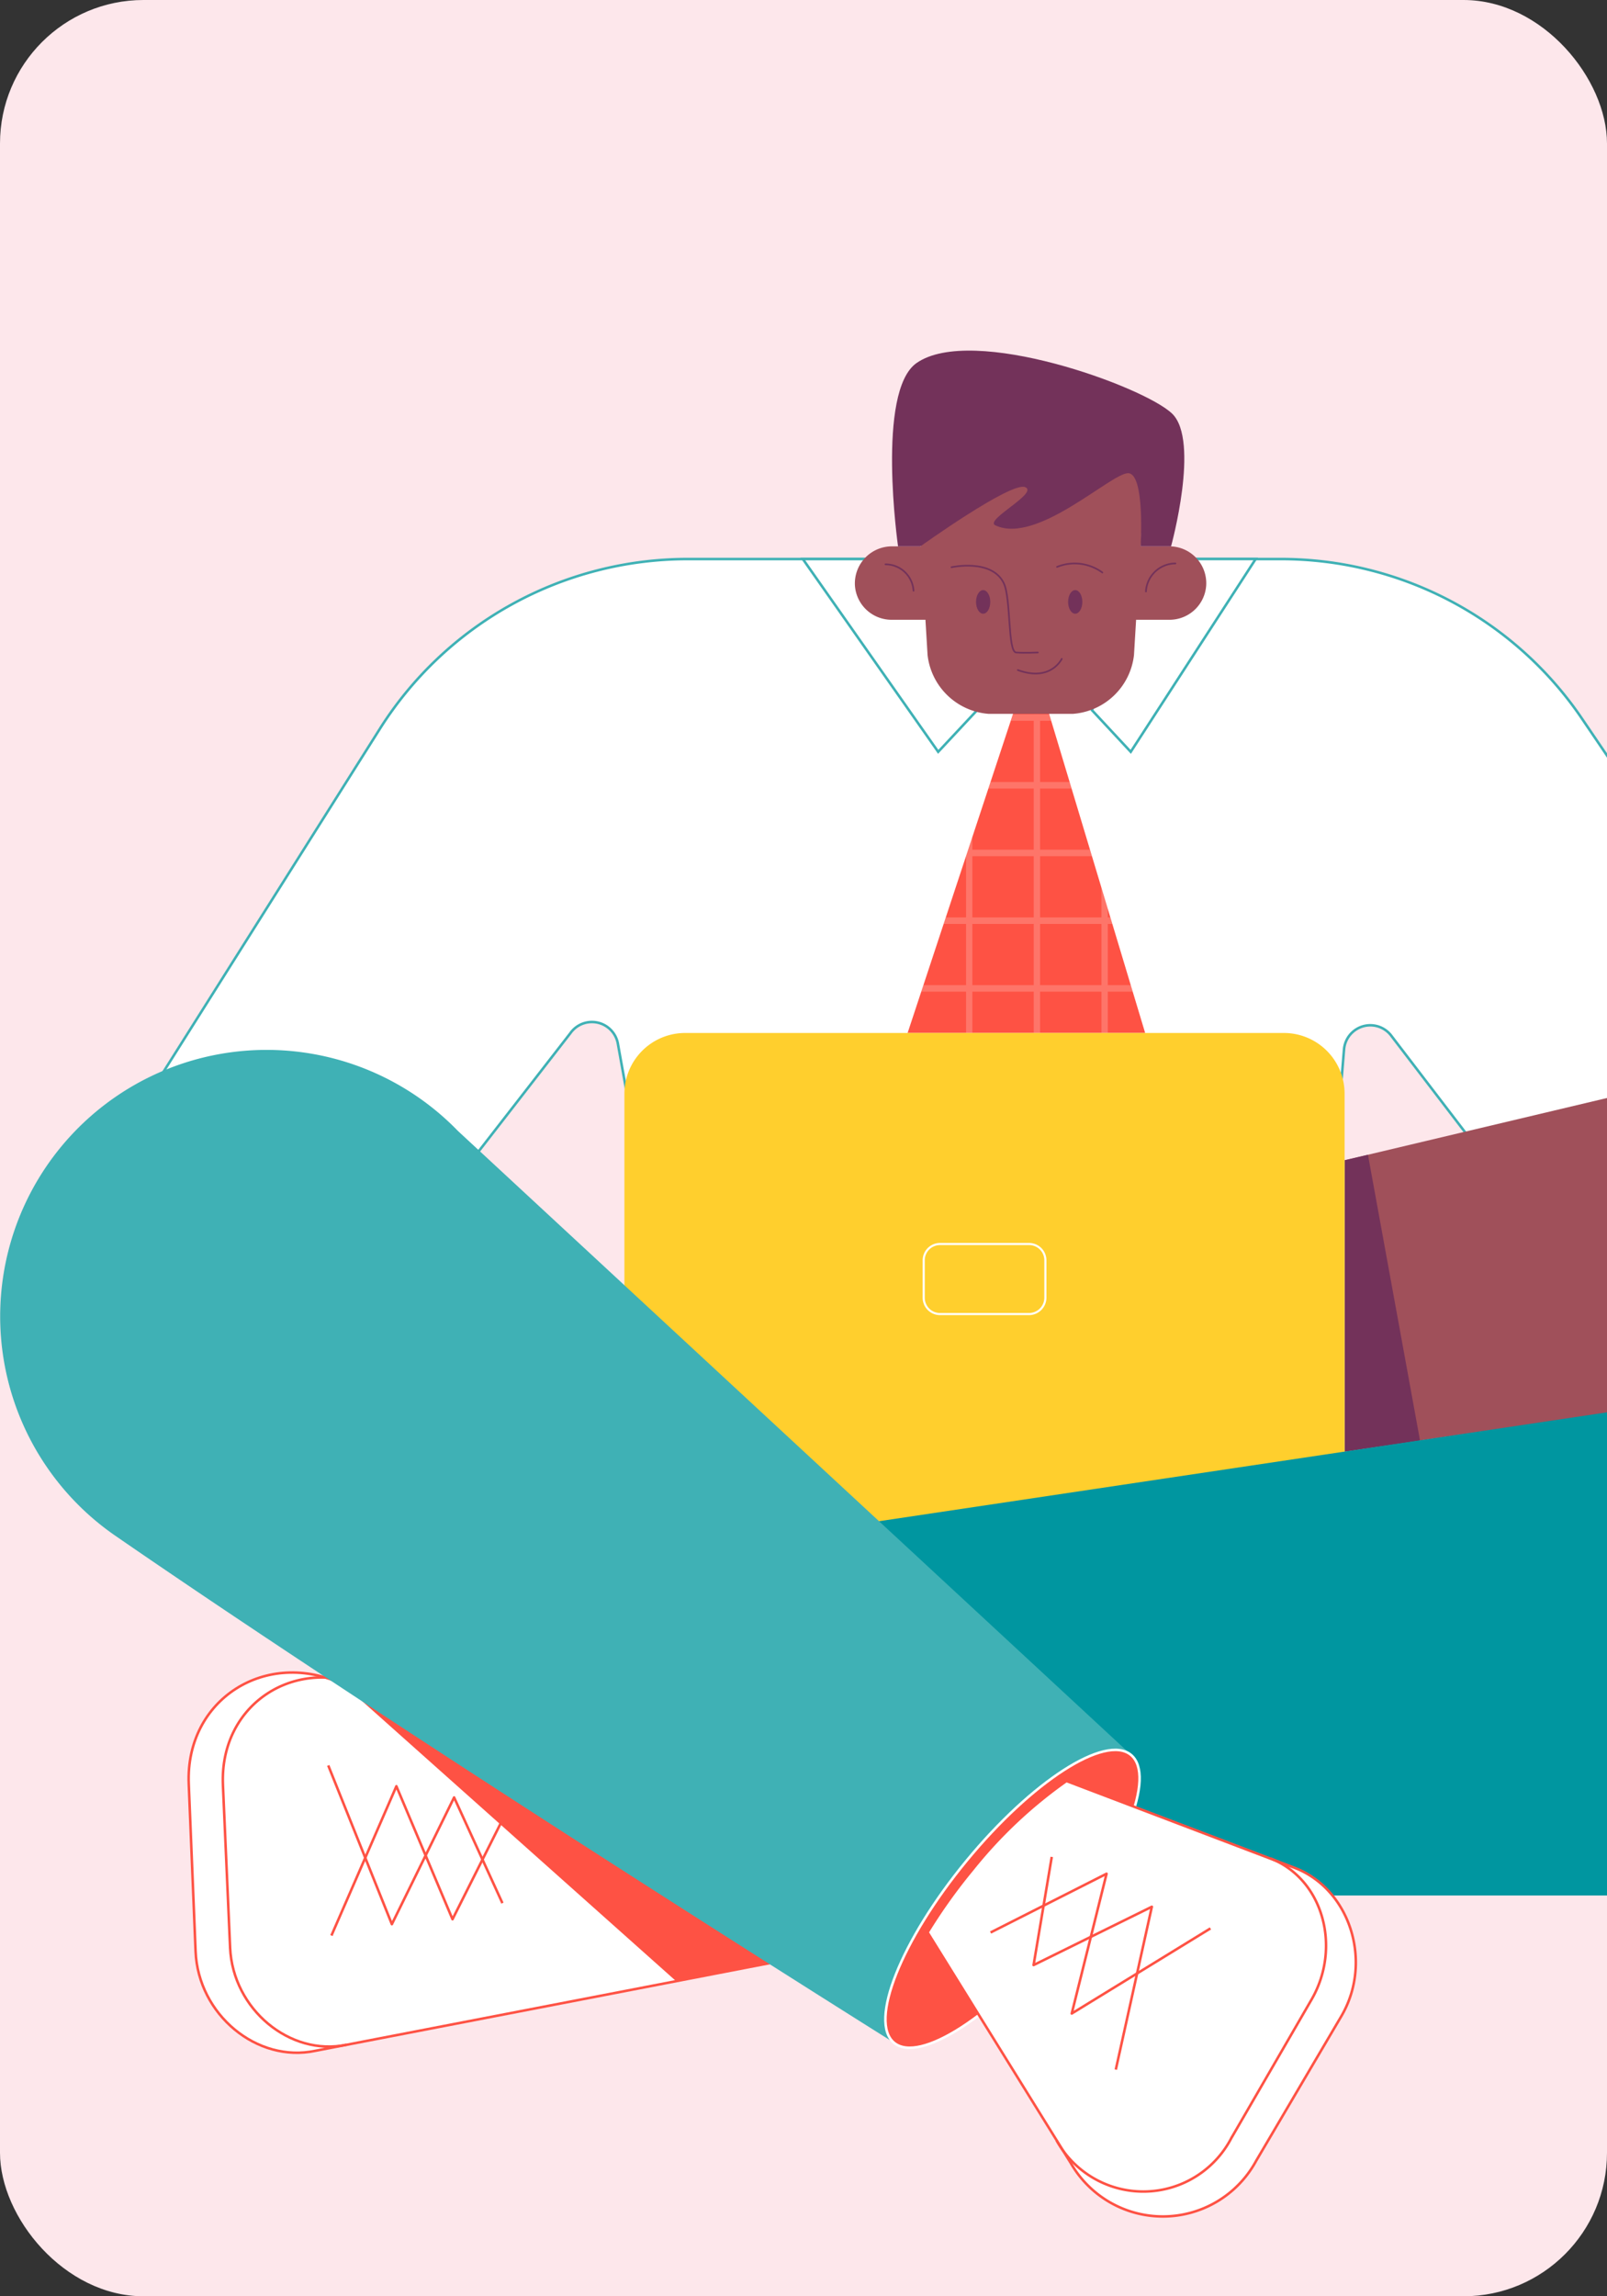 <svg xmlns="http://www.w3.org/2000/svg" width="112" height="160" viewBox="0 0 112 160">
    <rect x="0" y="0" width="112" height="160" fill="#333333" stroke="none"/>
    <defs>
        <clipPath id="clip-path">
            <rect id="Rectangle_2599" width="112" height="160" fill="#f2472e" opacity="0.15" rx="10" transform="translate(1211 713)"/>
        </clipPath>
        <style>
            .cls-4{fill:#3fb1b5}.cls-18,.cls-19,.cls-21,.cls-24,.cls-28,.cls-31,.cls-32,.cls-5,.cls-6,.cls-7{fill:none}.cls-5,.cls-6{stroke:#ffcf2d}.cls-21,.cls-24,.cls-29,.cls-31,.cls-32,.cls-5,.cls-8{stroke-linecap:round}.cls-17,.cls-18,.cls-19,.cls-21,.cls-24,.cls-28,.cls-29,.cls-31,.cls-32,.cls-5,.cls-6,.cls-7,.cls-8{stroke-miterlimit:10}.cls-17,.cls-18,.cls-19,.cls-28,.cls-31,.cls-5,.cls-6,.cls-7,.cls-8{stroke-width:.176px}.cls-7{stroke:#66b0f0}.cls-11,.cls-17,.cls-29,.cls-8{fill:#fff}.cls-29,.cls-8{stroke:#3fb1b5}.cls-9{fill:#fe5244}.cls-10{opacity:.2}.cls-12{fill:#a0505a}.cls-13{fill:#73325a}.cls-14{fill:#ffcf2d}.cls-28,.cls-32{stroke:#fff}.cls-29,.cls-32{stroke-width:.147px}.cls-17,.cls-18,.cls-19{stroke:#fe5244}.cls-19{stroke-linejoin:round}.cls-21{stroke:#73325a}.cls-21,.cls-24{stroke-width:.117px}.cls-22{fill:#e57281}.cls-23{fill:#9a3b82}.cls-24,.cls-31{stroke:#9a3b82}
        </style>
    </defs>
    <g id="Group_2847" transform="translate(-1205 -559)">
        <rect id="Rectangle_2599-2" width="112" height="160" fill="#fde7eb" rx="10" transform="translate(1205 559)"/>
        <g id="Mask_Group_10" clip-path="url(#clip-path)" transform="translate(-6 -154)">
            <g id="_7_SCENE" transform="translate(1018.389 648.653)">
                <g id="PLANTS" transform="translate(17.708 223.014)">
                    <g id="Group_2720" transform="translate(282.32 7.716)">
                        <path id="Path_7122" d="M114.789 104.656S126.8 83.1 119.506 82.978c-3.4-.055-6.893 11.61-5.571 21.678z" class="cls-4" transform="translate(-95.939 -81.204)"/>
                        <path id="Path_7123" d="M113.846 101.626s4.46-20.182 15.235-16.924-7.618 16.924-7.618 16.924" class="cls-5" transform="translate(-95.519 -78.293)"/>
                        <path id="Path_7124" d="M111.894 99.207c-3.735-.349-5.846-7.03-1.423-9.26 6.36-3.2 8.352 3.488 7.094 3.708s-3.029-8.233 2.46-8 5.69 13.207 5.69 13.207" class="cls-5" transform="translate(-107.986 -75.525)"/>
                        <path id="Path_7125" d="M115.29 101.24s5.736-13.932 11.325-16.713" class="cls-5" transform="translate(-92.447 -77.907)"/>
                        <path id="Path_7126" d="M114.291 95.993a95.157 95.157 0 0 1-1.4-12.4" class="cls-6" transform="translate(-97.56 -79.892)"/>
                        <path id="Path_7127" d="M115.551 85.867a12.431 12.431 0 0 1-2.322 2.3 12.593 12.593 0 0 1-.064-3.276 1.288 1.288 0 0 1 2.386.973z" class="cls-6" transform="translate(-97.188 -78.833)"/>
                        <path id="Path_7128" d="M115.331 84.185a12.432 12.432 0 0 1-2.322 2.3 12.6 12.6 0 0 1-.064-3.276 1.28 1.28 0 0 1 1.67-.707 1.3 1.3 0 0 1 .716 1.683z" class="cls-6" transform="translate(-97.656 -82.411)"/>
                        <path id="Path_7129" d="M112.265 86.2a12.42 12.42 0 0 0 2.717 1.817 12.6 12.6 0 0 0-.56-3.221 1.287 1.287 0 0 0-2.157 1.4z" class="cls-6" transform="translate(-99.325 -78.585)"/>
                    </g>
                    <g id="Group_2723" transform="translate(6.633)">
                        <path id="Path_7130" d="M33.52 111.488s-7.379-6.663-7.232-11.445c.165-5.47 5.4-2.827 5.672-4.8s-5.525-15.4 2.561-15.3 4.323 12.987 6.516 14.18 5.828-.229 4.846 4.984-9.15 12.317-9.15 12.317z" class="cls-4" transform="translate(-6.095 -79.943)"/>
                        <path id="Path_7131" d="M25.1 111.179c-4.782 0-8.462-8.737-1.092-11.05s8.177 4.653 6.571 4.919-2.4-13.381 10.857-11.527c14.473 2.019 5.626 17.658 5.626 17.658a35.212 35.212 0 0 0 .688-31.168" class="cls-5" transform="translate(-19.83 -79.799)"/>
                        <g id="Group_2721" transform="translate(37.255 19.715)">
                            <path id="Path_7132" d="M31.743 97.912s7.489-15.676 14.675-10.683-9.683 10.683-9.683 10.683" class="cls-5" transform="translate(-31.743 -86.247)"/>
                            <path id="Path_7133" d="M32.605 97.038s7.278-9.728 12.078-10.444" class="cls-5" transform="translate(-29.907 -85.511)"/>
                        </g>
                        <g id="Group_2722" transform="translate(30.766 8.36)">
                            <path id="Path_7134" d="M29.668 99.881a126.613 126.613 0 0 1 7.425-14.6" class="cls-5" transform="translate(-29.668 -76.953)"/>
                            <path id="Path_7135" d="M35.2 89.242c-.771.532-4.213.854-4.213.854s1.533-3.1 2.294-3.634a1.689 1.689 0 1 1 1.919 2.78z" class="cls-6" transform="translate(-26.852 -75.079)"/>
                            <path id="Path_7136" d="M36.178 87.24c-.771.532-4.213.854-4.213.854s1.533-3.1 2.294-3.634a1.689 1.689 0 0 1 1.918 2.781z" class="cls-6" transform="translate(-24.779 -79.337)"/>
                            <path id="Path_7137" d="M36.124 85.206c-.5.789-3.533 2.441-3.533 2.441s.174-3.451.679-4.24a1.687 1.687 0 1 1 2.854 1.8z" class="cls-6" transform="translate(-23.45 -82.617)"/>
                            <path id="Path_7138" d="M30.3 87.231c-.009.936 1.661 3.965 1.661 3.965s1.707-3.01 1.716-3.937a1.689 1.689 0 0 0-3.377-.028z" class="cls-6" transform="translate(-28.319 -76.354)"/>
                            <path id="Path_7139" d="M31.393 85.253c-.009.936 1.661 3.965 1.661 3.965s1.707-3.01 1.716-3.937a1.689 1.689 0 0 0-3.377-.028z" class="cls-6" transform="translate(-25.997 -80.562)"/>
                        </g>
                    </g>
                    <path id="Line_229" d="M0 0L77.351 0" class="cls-7" transform="translate(263.027 31.398)"/>
                    <path id="Line_230" d="M0 0L186.622 0" class="cls-7" transform="translate(0 31.398)"/>
                </g>
                <g id="_x32__CHARACTER" transform="translate(192.628 88.777)">
                    <g id="SHIRT" transform="translate(6.786 14.523)">
                        <path id="Path_7217" d="M116.647 47.452H158a25.349 25.349 0 0 1 20.9 11l18.944 27.9a3.344 3.344 0 0 1-2.607 5.361h-21.094l-8.422-11.008a1.837 1.837 0 0 0-3.324.929l-1.7 20.727H115.6l-3.8-21.076a1.838 1.838 0 0 0-3.324-.792l-7.736 9.963H75.529L95.2 59.283a25.372 25.372 0 0 1 21.447-11.831z" class="cls-8" transform="translate(-75.529 -47.452)"/>
                        <g id="Group_2794" transform="translate(56.452 10.765)">
                            <path id="Path_7218" d="M101.085 50.446l6.7 22.258H91.228l7.356-22.258z" class="cls-9" transform="translate(-91.228 -50.446)"/>
                            <g id="Group_2793" class="cls-10" transform="translate(.95 .053)">
                                <g id="Group_2786" transform="translate(3.124)">
                                    <g id="Group_2783" transform="translate(0 8.548)">
                                        <path id="Path_7219" d="M92.8 52.838v13.656h-.44V54.178l.148-.454z" class="cls-11" transform="translate(-92.36 -52.838)"/>
                                    </g>
                                    <g id="Group_2784" transform="translate(4.717)">
                                        <path id="Rectangle_2648" d="M0 0H0.443V22.205H0z" class="cls-11"/>
                                    </g>
                                    <g id="Group_2785" transform="translate(9.435 12.063)">
                                        <path id="Path_7220" d="M95.427 55.293v8.665h-.443V53.815z" class="cls-11" transform="translate(-94.984 -53.815)"/>
                                    </g>
                                </g>
                                <g id="Group_2792">
                                    <g id="Group_2787" transform="translate(0 18.87)">
                                        <path id="Path_7221" d="M106.235 56.162H91.492l.148-.454h14.46z" class="cls-11" transform="translate(-91.492 -55.708)"/>
                                    </g>
                                    <g id="Group_2788" transform="translate(1.562 14.153)">
                                        <path id="Path_7222" d="M103.683 54.85H91.926l.148-.454h11.472z" class="cls-11" transform="translate(-91.926 -54.396)"/>
                                    </g>
                                    <g id="Group_2789" transform="translate(3.124 9.435)">
                                        <path id="Path_7223" d="M101.141 53.538H92.36l.148-.454H101z" class="cls-11" transform="translate(-92.36 -53.084)"/>
                                    </g>
                                    <g id="Group_2790" transform="translate(4.686 4.717)">
                                        <path id="Path_7224" d="M98.589 52.226h-5.794l.148-.454h5.509z" class="cls-11" transform="translate(-92.795 -51.772)"/>
                                    </g>
                                    <g id="Group_2791" transform="translate(6.248)">
                                        <path id="Path_7225" d="M96.036 50.914h-2.807l.148-.454h2.533z" class="cls-11" transform="translate(-93.229 -50.461)"/>
                                    </g>
                                </g>
                            </g>
                        </g>
                        <path id="Path_7226" d="M94.8 57.985l2.7 2.9 8.707-13.435H98.5z" class="cls-8" transform="translate(-25.496 -47.452)"/>
                        <path id="Path_7227" d="M101.344 57.985l-2.712 2.9L89.2 47.452h8.44z" class="cls-8" transform="translate(-40.048 -47.452)"/>
                    </g>
                    <g id="HAND_1_" transform="translate(93.706 50.198)">
                        <path id="Path_7228" d="M138.4 68.514a11.183 11.183 0 0 1-9.572 11.092l-23.883 3.514-5.245.77V63.586l1.615-.38 23.3-5.53a11.181 11.181 0 0 1 11.8 4.549 10.969 10.969 0 0 1 1.985 6.289z" class="cls-12" transform="translate(-99.7 -57.373)"/>
                        <path id="Path_7229" d="M104.946 78.91l-5.245.77V59.375l1.615-.38z" class="cls-13" transform="translate(-99.7 -53.162)"/>
                    </g>
                    <g id="LAPTOP" transform="translate(43.502 47.546)">
                        <path id="Path_7230" d="M135.944 91H85.74V60.867a4.232 4.232 0 0 1 4.232-4.232H131.7a4.232 4.232 0 0 1 4.232 4.232V91z" class="cls-14" transform="translate(-85.74 -56.635)"/>
                        <path id="Path_7231" fill="none" stroke="#fff" stroke-miterlimit="10" stroke-width="0.147px" d="M98.876 65.6h-6.2a1.135 1.135 0 0 1-1.14-1.14v-2.6a1.135 1.135 0 0 1 1.14-1.14h6.2a1.135 1.135 0 0 1 1.14 1.14v2.6a1.142 1.142 0 0 1-1.14 1.14z" transform="translate(-70.677 -46.015)"/>
                    </g>
                    <g id="LEGS_1_" transform="translate(0 48.734)">
                        <g id="RIGHT_1_" transform="translate(13.132 24.703)">
                            <path id="LEG_1_" fill="#0096a0" d="M90.644 71.98l53.148-7.947a17.1 17.1 0 0 1 19.662 16.907 17.093 17.093 0 0 1-17.1 17.1H90.992z" transform="translate(-42.638 -63.835)"/>
                            <g id="SHOES_1_" transform="translate(0 18.673)">
                                <path id="Path_7232" d="M118.113 89.211l-31.988 6.174c-4.074.865-8.169-2.533-8.348-6.923L77.3 76.789c-.243-5.91 5.425-9.467 10.765-6.934z" class="cls-17" transform="translate(-77.294 -69.028)"/>
                                <path id="Path_7233" d="M86.567 94.716c-3.937.823-7.915-2.48-8.105-6.754l-.5-11.335c-.253-5.741 5.214-9.161 10.385-6.691" class="cls-18" transform="translate(-75.573 -68.781)"/>
                                <path id="Path_7234" d="M80.29 69.255l30.046 19.366-6.849 1.319z" class="cls-9" transform="translate(-69.517 -68.438)"/>
                                <g id="Group_2795" transform="translate(9.728 6.474)">
                                    <path id="Path_7235" d="M92.461 72.613L88.5 80.5l-3.912-9.27-4.527 10.406" class="cls-19" transform="translate(-79.839 -69.784)"/>
                                    <path id="Path_7236" d="M80 70.828l4.433 11.06 4.338-8.833 3.367 7.366" class="cls-19" transform="translate(-79.999 -70.828)"/>
                                </g>
                            </g>
                        </g>
                        <g id="LEFT_1_">
                            <g id="LEG">
                                <path id="Path_7237" d="M152.436 106.055c-1.773-1.456-6.9 1.857-11.461 7.4s-6.818 11.219-5.045 12.675c-.264-.158-33.582-21.055-54.257-35.313A18.568 18.568 0 1 1 105.536 62.6z" class="cls-4" transform="translate(-73.642 -56.966)"/>
                                <ellipse id="Ellipse_1524" cx="12.991" cy="4.158" fill="#fe5244" stroke="#fff" stroke-miterlimit="10" stroke-width="0.176px" rx="12.991" ry="4.158" transform="rotate(-50.56 99.983 -29.287)"/>
                            </g>
                            <g id="SHOES" transform="translate(64.631 50.936)">
                                <path id="Path_7238" d="M120.448 87.52l-5.931 10.068a7.394 7.394 0 0 1-12.918.169l-9.984-16.084a37.7 37.7 0 0 1 3.124-4.373 31.928 31.928 0 0 1 6.554-6.174l15.894 6.047c3.883 1.493 5.488 6.558 3.261 10.347z" class="cls-17" transform="translate(-91.615 -71.13)"/>
                                <path id="Path_7239" d="M109.017 72.63c3.673 1.425 4.971 6.184 2.871 9.826l-5.593 9.657a6.913 6.913 0 0 1-12.179.169" class="cls-18" transform="translate(-85.124 -67.237)"/>
                                <g id="Group_2796" transform="translate(4.39 5.287)">
                                    <path id="Path_7240" d="M92.836 77.021l8.084-4.095-2.427 9.741 9.667-5.931" class="cls-19" transform="translate(-92.836 -71.755)"/>
                                    <path id="Path_7241" d="M99.4 87.418l2.512-11.345-8.242 4.063 1.266-7.536" class="cls-19" transform="translate(-90.672 -72.601)"/>
                                </g>
                            </g>
                        </g>
                    </g>
                    <g id="HEAD_3_" transform="translate(59.561)">
                        <path id="HEAD_2_" d="M114.694 53.674a2.564 2.564 0 0 1-2.554 2.406h-2.332l-.148 2.459a4.628 4.628 0 0 1-4.243 4.095h-5.9a4.637 4.637 0 0 1-4.243-4.095l-.148-2.459h-2.363a2.563 2.563 0 0 1-2.554-2.417 2.588 2.588 0 0 1 2.607-2.7h1.995l-.222-3.747a1.376 1.376 0 0 1 1.372-1.456h13.023a1.376 1.376 0 0 1 1.372 1.456l-.222 3.747h2.016a2.571 2.571 0 0 1 2.544 2.711z" class="cls-12" transform="translate(-90.205 -37.325)"/>
                        <path id="HAIR_1_" d="M108.252 57.051h2.121s2.026-7.356.074-9.245-13.941-6.237-17.815-3.525c-2.828 1.984-1.288 12.77-1.288 12.77h1.562s6.3-4.517 7.293-4.126-2.85 2.29-2.079 2.66c2.881 1.383 8.063-3.63 9.256-3.63s.876 5.096.876 5.096z" class="cls-13" transform="translate(-88.333 -43.414)"/>
                        <g id="FACE" transform="translate(2.136 14.826)">
                            <path id="Path_7242" d="M97.28 48.173a3.264 3.264 0 0 0-3.156-.39" class="cls-21" transform="translate(-82.167 -47.537)"/>
                            <path id="Path_7243" d="M96.425 49.386s-.76 1.625-3.061.781" class="cls-21" transform="translate(-84.14 -42.734)"/>
                            <path id="Path_7244" d="M92.079 47.69s2.8-.623 3.641 1.108c.517 1.066.264 4.791.865 4.834s1.509 0 1.509 0" class="cls-21" transform="translate(-87.477 -47.422)"/>
                            <ellipse id="Ellipse_1525" cx=".496" cy=".823" class="cls-13" rx=".496" ry=".823" transform="translate(12.728 1.861)"/>
                            <ellipse id="Ellipse_1526" cx=".496" cy=".823" class="cls-13" rx=".496" ry=".823" transform="translate(6.311 1.861)"/>
                            <path id="Path_7245" d="M92.752 49.392a1.954 1.954 0 0 0-1.952-1.837" class="cls-21" transform="translate(-90.799 -47.488)"/>
                            <path id="Path_7246" d="M95.847 49.49a2.069 2.069 0 0 1 2.053-1.952" class="cls-21" transform="translate(-77.695 -47.534)"/>
                        </g>
                    </g>
                </g>
                <g id="_x31__CHARACTER" transform="translate(71.059 127.905)">
                    <g id="HEAD_1_" transform="translate(14.54)">
                        <g id="HAIR">
                            <path id="Path_7247" d="M63.334 62.765c0-.6-.028-1.175-.073-1.716-.56-.248-4.093-1.946-4.984-5 0 0-2.68 5.424-6.663 4.8a.034.034 0 0 1-.028-.009h-.009l-.964-.5c-.018-.009-.028-.018-.046-.018A1.823 1.823 0 0 0 48 61.617a11.3 11.3 0 0 1-.551-2.276C46.74 54 49.686 49.53 54.578 49.53c4.46 0 8.746 4.194 9.426 8.627a7.6 7.6 0 0 1-.67 4.608z" class="cls-14" transform="translate(-22.56 -49.53)"/>
                            <path id="Path_7248" d="M65.645 53.968c-.431 2.533-9.885-1-11.986 3.231-1.367 2.763.743 6.094-5.195 6.379-7.076.33-9.949 4.2-8.8 13.179L58.991 66.5l5.4-4.809 2.35-7.223z" class="cls-14" transform="translate(-39.418 -40.091)"/>
                        </g>
                        <g id="NECK" transform="translate(24.97 14.391)">
                            <path id="Path_7249" d="M59.673 59.584V62.1L53.7 65.714l-6.3-4.359 2.35-7.223z" class="cls-22" transform="translate(-47.403 -54.132)"/>
                            <path id="Path_7250" d="M48.5 54.314l2.863 11.013 5.975-3.616V59.2z" class="cls-23" transform="translate(-45.068 -53.745)"/>
                        </g>
                        <g id="HEAD" transform="translate(25.42 6.516)">
                            <path id="Path_7251" d="M62.9 58.387c0 4.1-2.634 7.434-5.883 7.434-2.662 0-5.02-2.23-5.791-5.3l-2.689-1.377a1.823 1.823 0 0 1-.725-.67 1.77 1.77 0 0 1-.266-.945 1.816 1.816 0 0 1 2.643-1.615l1 .5v-.009c3.983.615 6.663-4.8 6.663-4.8.89 3.056 4.424 4.745 4.984 5 .046.571.064 1.158.064 1.782z" class="cls-22" transform="translate(-47.546 -51.614)"/>
                            <g id="Group_2797" transform="translate(1.68 5.351)">
                                <path id="Path_7252" d="M54.689 53.644a2.359 2.359 0 0 0-2.386.3c-1.129 1.138-.881 4.405-.881 4.405" class="cls-24" transform="translate(-41.032 -53.075)"/>
                                <path id="Path_7253" d="M52.408 53.448a4.95 4.95 0 0 0-2.432.552" class="cls-24" transform="translate(-44.057 -53.072)"/>
                                <path id="Path_7254" d="M49.212 54.61a1.635 1.635 0 0 0-1.129-1.285" class="cls-24" transform="translate(-48.083 -53.325)"/>
                                <ellipse id="Ellipse_1527" cx=".716" cy=".431" class="cls-23" rx=".716" ry=".431" transform="rotate(-74.81 5.462 -3.005)"/>
                                <ellipse id="Ellipse_1528" cx=".716" cy=".431" class="cls-23" rx=".716" ry=".431" transform="rotate(-74.81 7.831 -5.854)"/>
                                <path id="Path_7255" d="M52.654 55.989s-1.588.422-2.047-.918" class="cls-24" transform="translate(-42.714 -49.61)"/>
                            </g>
                        </g>
                    </g>
                    <g id="BLOUSE" transform="translate(1.423 21.614)">
                        <path id="Path_7256" fill="#fff" stroke="#fe5244" stroke-miterlimit="10" stroke-width="0.147px" d="M61.564 57.985h35.747a12.393 12.393 0 0 1 11.335 7.379l6.755 13.9-60.638 29.36-19.54-8.37L45.86 69.118a16.647 16.647 0 0 1 15.704-11.133z" transform="translate(-35.223 -53.158)"/>
                        <g id="Group_2817" transform="translate(34.665 4.525)">
                            <path id="Path_7257" d="M54.742 64.322l-2.964-1.753 4.112-4.681h.294l4.167 4.369-2.892 1.753 12.408 25.57-23.559 11.52z" class="cls-9" transform="translate(-46.308 -57.889)"/>
                            <g id="Group_2816" class="cls-10" transform="translate(1.037 1.065)">
                                <g id="Group_2804" transform="translate(2.111)">
                                    <g id="Group_2798" transform="translate(0 26.818)">
                                        <path id="Path_7258" d="M47.682 66.8v10.412h-.367V68.4z" class="cls-11" transform="translate(-47.315 -66.804)"/>
                                    </g>
                                    <g id="Group_2799" transform="translate(3.864 1.432)">
                                        <path id="Path_7259" d="M48.917 61.407v27.277h-.367V63l.229-.991.083-.367z" class="cls-11" transform="translate(-48.55 -52.899)"/>
                                        <path id="Path_7260" d="M48.917 58.687V62l-.367-.211v-2.68z" class="cls-11" transform="translate(-48.55 -58.687)"/>
                                    </g>
                                    <g id="Group_2800" transform="translate(7.737)">
                                        <path id="Path_7261" d="M50.156 58.614v36.262l-.367.174V58.229z" class="cls-11" transform="translate(-49.789 -58.229)"/>
                                    </g>
                                    <g id="Group_2801" transform="translate(11.61 12.491)">
                                        <path id="Path_7262" d="M51.394 62.976v21.5l-.367.184V62.223z" class="cls-11" transform="translate(-51.027 -62.223)"/>
                                    </g>
                                    <g id="Group_2802" transform="translate(15.483 20.457)">
                                        <path id="Path_7263" d="M52.633 65.532V77.17l-.367.184V64.771z" class="cls-11" transform="translate(-52.265 -64.771)"/>
                                    </g>
                                    <g id="Group_2803" transform="translate(19.347 28.442)">
                                        <path id="Path_7264" d="M53.868 68.076v1.771l-.367.174v-2.7z" class="cls-11" transform="translate(-53.501 -67.324)"/>
                                    </g>
                                </g>
                                <g id="Group_2815" transform="translate(0 2.441)">
                                    <g id="Group_2805" transform="translate(0 34.83)">
                                        <path id="Path_7265" d="M55.579 70.147l-.753.367H46.64l.083-.367z" class="cls-11" transform="translate(-46.64 -70.147)"/>
                                    </g>
                                    <g id="Group_2806" transform="translate(.881 30.957)">
                                        <path id="Path_7266" d="M62.891 68.909l-.753.367H46.921l.092-.367z" class="cls-11" transform="translate(-46.921 -68.909)"/>
                                    </g>
                                    <g id="Group_2807" transform="translate(1.771 27.084)">
                                        <path id="Path_7267" d="M67.6 68.037H47.206l.083-.367h20.136z" class="cls-11" transform="translate(-47.206 -67.67)"/>
                                    </g>
                                    <g id="Group_2808" transform="translate(2.662 23.22)">
                                        <path id="Path_7268" d="M65.121 66.8h-17.63l.083-.367h17.364z" class="cls-11" transform="translate(-47.491 -66.435)"/>
                                    </g>
                                    <g id="Group_2809" transform="translate(3.543 19.347)">
                                        <path id="Path_7269" d="M62.64 65.563H47.772l.092-.367h14.6z" class="cls-11" transform="translate(-47.772 -65.196)"/>
                                    </g>
                                    <g id="Group_2810" transform="translate(4.433 15.474)">
                                        <path id="Path_7270" d="M60.153 64.325h-12.1l.083-.367h11.843z" class="cls-11" transform="translate(-48.057 -63.958)"/>
                                    </g>
                                    <g id="Group_2811" transform="translate(5.323 11.61)">
                                        <path id="Path_7271" d="M57.676 63.089h-9.334l.083-.367h9.068z" class="cls-11" transform="translate(-48.342 -62.722)"/>
                                    </g>
                                    <g id="Group_2812" transform="translate(6.204 7.737)">
                                        <path id="Path_7272" d="M55.195 61.851h-6.572l.083-.367h6.314z" class="cls-11" transform="translate(-48.623 -61.484)"/>
                                    </g>
                                    <g id="Group_2813" transform="translate(7.094 3.864)">
                                        <path id="Path_7273" d="M52.717 60.612h-3.809l.083-.367h3.543z" class="cls-11" transform="translate(-48.908 -60.245)"/>
                                    </g>
                                    <g id="Group_2814" transform="translate(5.14)">
                                        <path id="Path_7274" d="M55.671 59.377h-7.388l.321-.367h6.718z" class="cls-11" transform="translate(-48.283 -59.01)"/>
                                    </g>
                                </g>
                            </g>
                        </g>
                        <path id="Line_237" fill="none" stroke="#fe5244" stroke-miterlimit="10" stroke-width="0.147px" d="M2.882 0L0 9.728" transform="translate(22.183 24.743)"/>
                        <path id="Path_7275" fill="#fff" stroke="#fe5244" stroke-linejoin="round" stroke-miterlimit="10" stroke-width="0.147px" d="M68.392 61.251l-6.8 3.891-4.066-4.176h-.294l-4.02 4.5-7.535-4.213 5.488-4.809 6.2 4.359 5.975-3.616z" transform="translate(-12.986 -56.442)"/>
                    </g>
                    <g id="BOOK" transform="translate(42.787 35.044)">
                        <path id="Path_7276" d="M98.892 61.625L91.77 84.257H48.45l7.122-22.632z" class="cls-4" transform="translate(-48.45 -58.847)"/>
                        <path id="Line_238" d="M0 22.632L7.122 0" class="cls-28" transform="translate(23.036 2.778)"/>
                        <path id="Path_7277" d="M50.989 63.514a24.979 24.979 0 0 1 13.28-2.726c7.856.486 8.958 2.726 8.958 2.726z" class="cls-29" transform="translate(-43.05 -60.736)"/>
                        <path id="Path_7278" d="M76.8 62.99s-10.224-4.515-18.7 0z" class="cls-29" transform="translate(-27.923 -60.212)"/>
                    </g>
                    <g id="LEGS" transform="translate(20.09 49.792)">
                        <g id="RIGHT" transform="translate(28.101 13.194)">
                            <path id="Path_7279" d="M73.5 90.8l-21.049 16.63a5.572 5.572 0 0 0-.725 8.067l14.464 16.41s1.377-1.019.918-5.112a31.238 31.238 0 0 1 .918-10.958l31.158-22.22a18.588 18.588 0 0 0 7.8-14.877 8.923 8.923 0 0 0-15.272-6.4z" class="cls-22" transform="translate(-49.861 -69.671)"/>
                            <path id="Path_7280" fill="#fff" stroke="#9a3b82" stroke-linecap="round" stroke-miterlimit="10" stroke-width="0.176px" d="M68.02 101.455a31.49 31.49 0 0 0-.918 10.958c.459 4.1-.918 5.121-.918 5.121l-14.464-16.41a5.579 5.579 0 0 1 .725-8.067l6.755-5.341c.2-.147.4-.3.606-.459l8.59-6.792 5.1-4.038s-.285 6.709 2.873 19.072z" transform="translate(-49.866 -55.299)"/>
                            <g id="Group_2819" transform="translate(0 33.895)">
                                <path id="Path_7281" d="M67.755 104.28a9.86 9.86 0 0 1-.147 3.543 3.386 3.386 0 0 1-.165.514 2.668 2.668 0 0 1-.826 1.257l-15-17.006a5.78 5.78 0 0 1-.028-7.608 5.6 5.6 0 0 1 .789-.753l.486-.385 4.222-3.332c-.275 1.836.909 4.91 3.185 7.81 2.882 3.671 6.709 5.626 8.379 4.616a33.82 33.82 0 0 0-.895 11.344z" class="cls-14" transform="translate(-50.178 -80.51)"/>
                                <g id="Group_2818" transform="translate(.886 3.322)">
                                    <path id="Path_7282" d="M67.015 105.563a3.384 3.384 0 0 1-.165.514L51.964 89.19a5.97 5.97 0 0 1-1.478-4.515A6.144 6.144 0 0 1 51 82.71a5.6 5.6 0 0 1 .789-.753l.486-.385a5.443 5.443 0 0 0-1.331 3.139 5.521 5.521 0 0 0 1.367 4.176z" class="cls-11" transform="translate(-50.462 -81.572)"/>
                                </g>
                                <path id="Path_7283" d="M59.036 85.861s-4.038-1.606-4.58 0 4.277 2.625 4.277 2.625z" class="cls-11" transform="translate(-41.166 -70.644)"/>
                            </g>
                        </g>
                        <g id="LEFT">
                            <path id="Path_7284" d="M90.838 77.993v50.285c-5.846 5.938-13.611 2.744-13.611 2.744-6.856-19.732-6.4-30.691-6.4-30.691l-5.1 4.029c-13.051-8.15-14.115-26.9-14.143-27.35L72.85 66.722a12.525 12.525 0 0 1 17.988 11.271z" class="cls-22" transform="translate(-19.086 -65.449)"/>
                            <path id="Path_7285" d="M59.771 66.716a12.527 12.527 0 0 1 17.979 11.27v50.285c-5.846 5.938-13.611 2.744-13.611 2.744-6.847-19.732-6.4-30.7-6.4-30.7" class="cls-31" transform="translate(-5.998 -65.452)"/>
                            <g id="SKIRT" transform="translate(0 11.543)">
                                <path id="Path_7286" d="M87.834 96.5l-8.59 6.792c-15.4 12.179-38.051 1.211-38.051-18.42l32.5-15.731v.009c.026.461 1.1 19.212 14.141 27.35z" class="cls-9" transform="translate(-41.193 -69.143)"/>
                                <g id="Group_2843" class="cls-10" transform="translate(.165 .661)">
                                    <g id="Group_2831" transform="translate(3.524)">
                                        <g id="Group_2820" transform="translate(0 13.115)">
                                            <path id="Path_7287" d="M42.739 73.549v15.244c-.128-.184-.248-.367-.367-.551V73.723z" class="cls-11" transform="translate(-42.372 -73.549)"/>
                                        </g>
                                        <g id="Group_2821" transform="translate(3.873 11.243)">
                                            <path id="Path_7288" d="M43.978 72.95V94.4c-.119-.11-.248-.22-.367-.33V73.124z" class="cls-11" transform="translate(-43.611 -72.95)"/>
                                        </g>
                                        <g id="Group_2822" transform="translate(7.737 9.371)">
                                            <path id="Path_7289" d="M45.213 72.351v26.074c-.119-.073-.248-.138-.367-.211V72.526z" class="cls-11" transform="translate(-44.846 -72.351)"/>
                                        </g>
                                        <g id="Group_2823" transform="translate(11.61 7.498)">
                                            <path id="Path_7290" d="M46.452 71.752v29.727c-.119-.046-.248-.083-.367-.128V71.936z" class="cls-11" transform="translate(-46.085 -71.752)"/>
                                        </g>
                                        <g id="Group_2824" transform="translate(15.483 5.626)">
                                            <path id="Path_7291" d="M47.69 71.154v32.627c-.119-.018-.248-.046-.367-.064v-32.38z" class="cls-11" transform="translate(-47.323 -71.154)"/>
                                        </g>
                                        <g id="Group_2825" transform="translate(19.347 3.745)">
                                            <path id="Path_7292" d="M48.926 70.552v34.857c-.119 0-.248 0-.367-.009V70.736z" class="cls-11" transform="translate(-48.559 -70.552)"/>
                                        </g>
                                        <g id="Group_2826" transform="translate(23.22 1.872)">
                                            <path id="Path_7293" d="M50.164 69.953v36.436l-.367.055V70.137z" class="cls-11" transform="translate(-49.797 -69.953)"/>
                                        </g>
                                        <g id="Group_2827" transform="translate(27.093)">
                                            <path id="Path_7294" d="M51.4 69.355v37.326c-.119.046-.248.083-.367.128V69.538z" class="cls-11" transform="translate(-51.036 -69.355)"/>
                                        </g>
                                        <g id="Group_2828" transform="translate(30.957 10.022)">
                                            <path id="Path_7295" d="M52.638 73.633v24.459c-.119.073-.248.138-.367.2V72.559a1.08 1.08 0 0 0 .064.184c.037.119.083.248.119.367.065.175.129.349.184.523z" class="cls-11" transform="translate(-52.271 -72.559)"/>
                                        </g>
                                        <g id="Group_2829" transform="translate(34.83 18.42)">
                                            <path id="Path_7296" d="M53.877 75.814v13.849l-.367.294V75.245c.119.183.238.376.367.569z" class="cls-11" transform="translate(-53.51 -75.245)"/>
                                        </g>
                                        <g id="Group_2830" transform="translate(38.703 23.302)">
                                            <path id="Path_7297" d="M55.115 77.173v6.259h-.193l-.174.138v-6.764c.12.129.239.248.367.367z" class="cls-11" transform="translate(-54.748 -76.806)"/>
                                        </g>
                                    </g>
                                    <g id="Group_2842" transform="translate(0 2.469)">
                                        <g id="Group_2832" transform="translate(15.703 34.83)">
                                            <path id="Path_7298" d="M61.612 81.282c-.028.009-.046.018-.073.028-.119.046-.248.083-.367.128-.229.073-.459.147-.7.22H47.423c-.385-.11-.771-.239-1.156-.367h15.345z" class="cls-11" transform="translate(-46.267 -81.282)"/>
                                        </g>
                                        <g id="Group_2833" transform="translate(8.646 30.957)">
                                            <path id="Path_7299" d="M73.333 80.043l-.083.064-.385.3H44.487c-.165-.119-.321-.239-.477-.367z" class="cls-11" transform="translate(-44.01 -80.043)"/>
                                        </g>
                                        <g id="Group_2834" transform="translate(4.772 27.093)">
                                            <path id="Path_7300" d="M80.859 78.808l-.275.211v.156H43.065c-.1-.119-.2-.248-.294-.367z" class="cls-11" transform="translate(-42.771 -78.808)"/>
                                        </g>
                                        <g id="Group_2835" transform="translate(2.313 23.22)">
                                            <path id="Path_7301" d="M85.176 77.936h-43c-.064-.119-.128-.248-.193-.367h42.679c.165.131.338.248.514.367z" class="cls-11" transform="translate(-41.985 -77.569)"/>
                                        </g>
                                        <g id="Group_2836" transform="translate(.789 19.347)">
                                            <path id="Path_7302" d="M81.88 76.7H41.608c-.037-.119-.073-.248-.11-.367h40.07a3.88 3.88 0 0 0 .312.367z" class="cls-11" transform="translate(-41.498 -76.331)"/>
                                        </g>
                                        <g id="Group_2837" transform="translate(0 15.483)">
                                            <path id="Path_7303" d="M79.535 75.462H41.291c-.018-.119-.028-.248-.046-.367h38.06c.083.119.157.239.23.367z" class="cls-11" transform="translate(-41.245 -75.095)"/>
                                        </g>
                                        <g id="Group_2838" transform="translate(1.147 11.61)">
                                            <path id="Path_7304" d="M76.681 74.224H41.612l.762-.367h34.141a3.231 3.231 0 0 0 .166.367z" class="cls-11" transform="translate(-41.612 -73.857)"/>
                                        </g>
                                        <g id="Group_2839" transform="translate(9.141 7.737)">
                                            <path id="Path_7305" d="M69.7 72.985H44.168l.762-.367h24.652a2.449 2.449 0 0 0 .118.367z" class="cls-11" transform="translate(-44.168 -72.618)"/>
                                        </g>
                                        <g id="Group_2840" transform="translate(17.126 3.873)">
                                            <path id="Path_7306" d="M63.132 71.75h-16.41l.762-.367H63.04c.037.117.06.238.092.367z" class="cls-11" transform="translate(-46.722 -71.383)"/>
                                        </g>
                                        <g id="Group_2841" transform="translate(25.12)">
                                            <path id="Path_7307" d="M56.9 70.511h-7.622l.762-.367h6.81c.018.119.036.239.05.367z" class="cls-11" transform="translate(-49.278 -70.144)"/>
                                        </g>
                                    </g>
                                </g>
                                <path id="Path_7308" d="M51.585 69.146c.028.459 1.092 19.209 14.143 27.359" class="cls-28" transform="translate(-19.086 -69.137)"/>
                            </g>
                            <path id="Path_7309" d="M77.1 79.8v17.97c-5.846 5.938-13.611 2.744-13.611 2.744a128.025 128.025 0 0 1-5.452-20.705H77.1z" class="cls-11" transform="translate(-5.351 -34.938)"/>
                            <path id="Path_7310" d="M63.49 100.5a128.025 128.025 0 0 1-5.452-20.7H77.1v17.97" class="cls-31" transform="translate(-5.358 -34.938)"/>
                            <g id="Group_2845" transform="translate(56.279 62.287)">
                                <path id="Path_7311" d="M88.364 99.063h-27.12a2.05 2.05 0 0 1-2.028-2.377l.046-.275.165-.991 1.175-7.2s8.269 3.332 14.363-2.854c0 0 1.909 4.919 9.875 8.535a5.772 5.772 0 0 1 3.167 3.199c.064.156.11.312.156.459a4.779 4.779 0 0 1 .201 1.504z" class="cls-14" transform="translate(-59.189 -85.37)"/>
                                <g id="Group_2844" transform="translate(.082 10.041)">
                                    <path id="Path_7312" d="M88.107 90.719H61.188a2.26 2.26 0 0 1-1.735-.808 2.068 2.068 0 0 1-.239-.34l.165-.991a1.772 1.772 0 0 0 .431 1.037 1.837 1.837 0 0 0 1.386.642H87.96c.055.157.11.313.147.46z" class="cls-11" transform="translate(-59.215 -88.58)"/>
                                </g>
                                <path id="Path_7313" d="M71 88.965c-3.01 2.148-7.645 1.533-7.957.606s4.488-1.588 5.121-3.5A17.808 17.808 0 0 0 71 88.965z" class="cls-11" transform="translate(-51.021 -83.871)"/>
                            </g>
                            <path id="Path_7314" d="M57.739 88.2c0-10.784 2.845-17.043 2.845-17.043" class="cls-31" transform="translate(-5.994 -53.324)"/>
                        </g>
                    </g>
                    <g id="HAND" transform="translate(0 49.159)">
                        <path id="Path_7315" d="M80.575 66.954l-37.666 8.857a10.554 10.554 0 0 0-8.141 10.279 10.561 10.561 0 0 0 15.171 9.5l36.445-17.696a2.747 2.747 0 0 0 1.367-1.487l4.039-10.362a.585.585 0 0 0-.633-.789l-.642.092a3.76 3.76 0 0 0-2.534 1.552l-1.643 2.46a1.623 1.623 0 0 1-1.349.716h-3.845a1.156 1.156 0 0 1-1.1-1.505z" class="cls-22" transform="translate(-34.768 -65.25)"/>
                        <g id="Group_2846" transform="translate(0 .092)">
                            <path id="Path_7316" d="M80.208 66.983l-37.3 8.857a10.554 10.554 0 0 0-8.141 10.279 10.561 10.561 0 0 0 15.171 9.5l36.446-17.696a2.747 2.747 0 0 0 1.367-1.487l4.039-10.361a.584.584 0 0 0-.633-.789l-.642.092a3.76 3.76 0 0 0-2.533 1.551l-1.643 2.46a1.623 1.623 0 0 1-1.349.716h-4.213a1.156 1.156 0 0 1-1.1-1.505z" class="cls-28" transform="translate(-34.768 -65.279)"/>
                            <path id="Path_7317" d="M49.774 68.66H55.4a2.531 2.531 0 0 0 2.221-1.322" class="cls-32" transform="translate(-2.848 -60.899)"/>
                            <path id="Path_7318" d="M49.363 69.717h5.626A2.531 2.531 0 0 0 57.21 68.4" class="cls-32" transform="translate(-3.722 -58.651)"/>
                        </g>
                    </g>
                </g>
            </g>
        </g>
    </g>
</svg>
